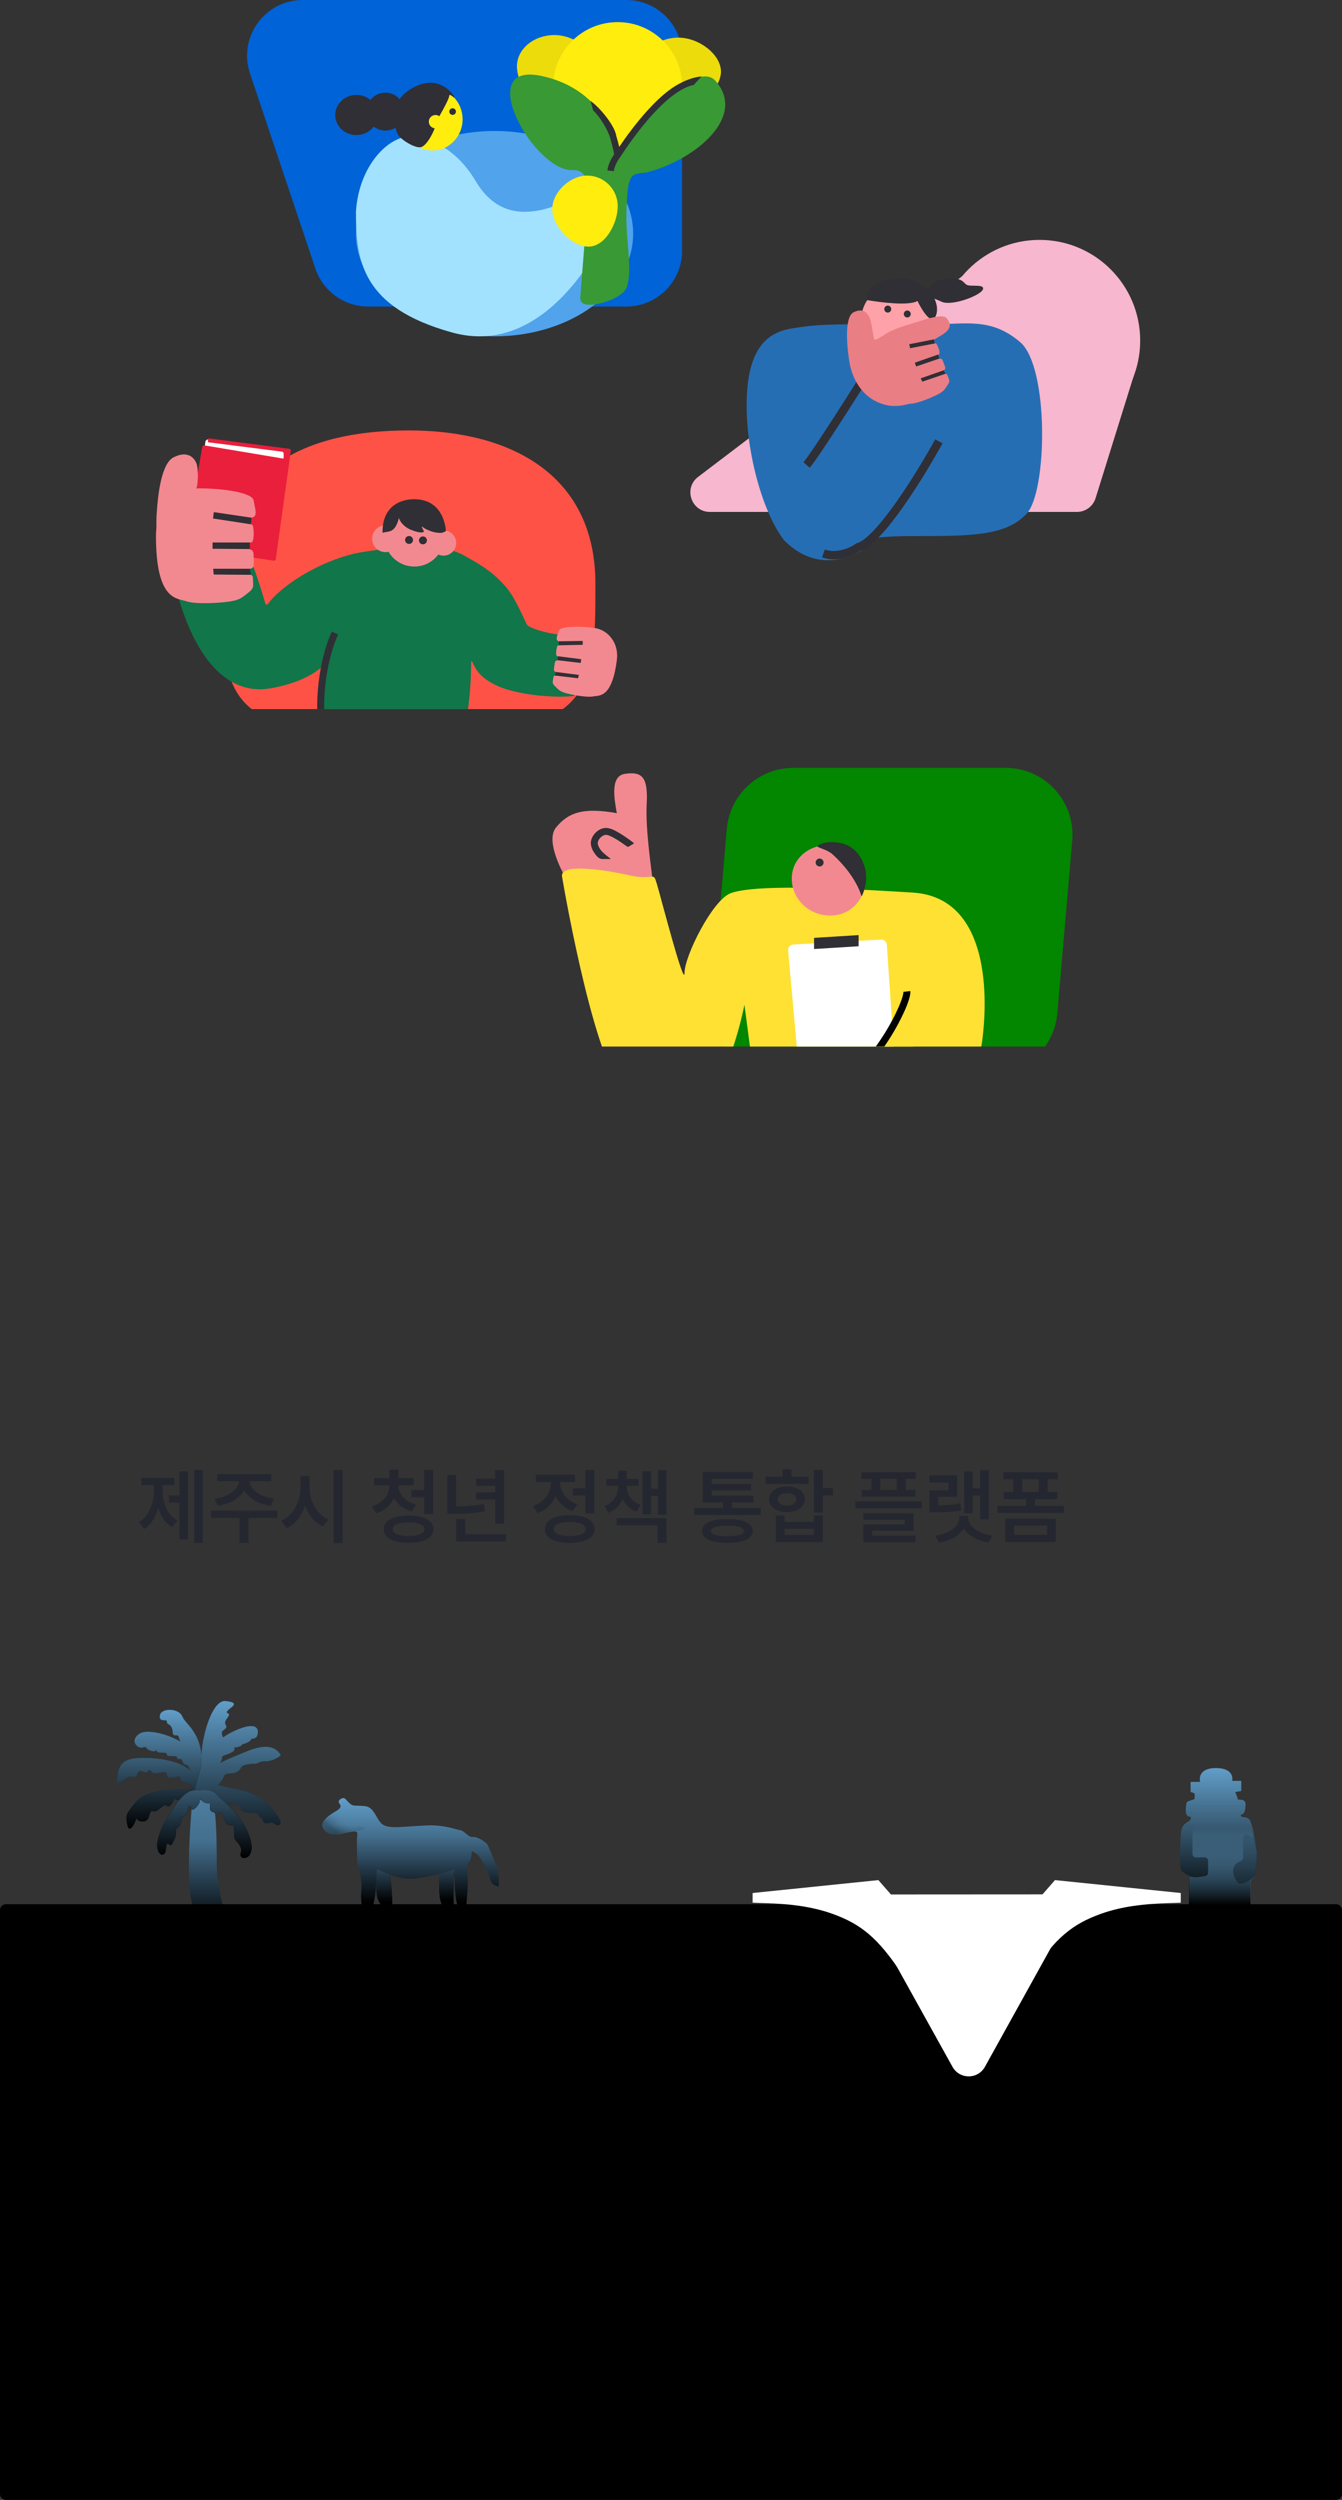 <svg width="390" height="726" viewBox="0 0 390 726" fill="none" xmlns="http://www.w3.org/2000/svg">
<rect x="0" y="0" width="390" height="726" fill="#333333" stroke="none"/>
<g clip-path="url(#clip0_213_1901)">
<path d="M181.581 224.738C177.372 225.385 178.446 231.702 179.256 236.153C169.588 234.44 165.224 235.864 161.583 240.315C158.528 244.048 163.178 252.788 164.251 254.688C164.384 254.923 164.611 255.063 164.881 255.076C168.152 255.228 189.552 256.178 189.552 255.056C189.552 253.842 187.529 241.299 187.933 233.611C188.338 225.922 186.841 223.928 181.581 224.738Z" fill="#F38990"/>
<path fill-rule="evenodd" clip-rule="evenodd" d="M172.922 241.985C173.707 241.125 174.868 240.438 176.125 240.438C176.776 240.438 177.469 240.655 178.103 240.926C178.756 241.205 179.442 241.581 180.103 241.982C181.141 242.612 182.185 243.345 183.008 243.923C183.278 244.112 183.913 244.622 184.196 244.836C184.243 244.871 184.239 244.945 184.189 244.975L182.691 245.869C182.555 245.95 182.384 245.945 182.254 245.854C182.114 245.757 181.969 245.655 181.819 245.549C181 244.975 180.032 244.295 179.058 243.704C178.438 243.328 177.843 243.005 177.313 242.779C176.764 242.545 176.369 242.452 176.125 242.452C175.591 242.452 174.934 242.769 174.409 243.344C173.881 243.922 173.659 244.569 173.723 245.038C173.805 245.638 174.177 246.362 174.765 247.081C175.278 247.708 176.659 248.819 177.382 249.317C177.45 249.364 177.416 249.475 177.335 249.475H175.288C174.409 249.475 173.918 249.227 173.206 248.356C172.504 247.498 171.88 246.431 171.727 245.31C171.557 244.06 172.14 242.842 172.922 241.985Z" fill="#2F2F35"/>
<path d="M211.215 240.751C212.083 230.709 220.487 223 230.566 223H292.258C303.645 223 312.589 232.751 311.609 244.095L307.273 294.271C306.405 304.313 298.001 312.022 287.922 312.022H226.23C214.844 312.022 205.899 302.271 206.879 290.927L211.215 240.751Z" fill="#038600"/>
<path d="M265.304 259.217C286.364 260.55 287.519 286.604 285.405 302.521C285.03 305.347 284.046 308.042 282.709 310.559L278.304 318.851C278.023 319.38 277.473 319.71 276.875 319.71H224.28C221.843 319.71 219.784 317.904 219.466 315.489L216.342 291.789C214.993 298.534 211.081 312.993 206.225 316.877C200.156 321.733 189.499 319.71 182.351 316.877C173.626 313.42 164.142 259.418 163.333 254.562C162.524 249.707 181.901 253.98 181.901 253.98C190.437 256.099 189.674 252.635 190.888 256.681C192.102 260.727 198.942 287.339 198.942 282.483C198.942 277.627 207.035 261.441 212.295 259.418C217.556 257.395 233.337 257.194 265.304 259.217Z" fill="#FEE133"/>
<path d="M260.333 313.127L257.724 274.369C257.665 273.484 256.904 272.812 256.018 272.862L230.558 274.296C229.644 274.347 228.955 275.146 229.037 276.057L232.396 313.381C232.471 314.215 233.17 314.855 234.008 314.855H258.718C259.655 314.855 260.396 314.062 260.333 313.127Z" fill="white"/>
<path fill-rule="evenodd" clip-rule="evenodd" d="M249.523 274.796L236.574 275.605V272.368L249.523 271.559V274.796Z" fill="#2F2F35"/>
<path d="M243.616 316.521C249.28 314.063 258.85 299.522 262.927 292.559L268.452 317.48H250.257C245.683 318.184 237.952 318.979 243.616 316.521Z" fill="#FEE133"/>
<path d="M251.512 255.257C251.475 261.169 247.291 265.931 241.151 265.893C235.011 265.855 230.064 261.031 230.101 255.118C230.137 249.206 235.145 245.267 241.285 245.306C247.425 245.344 251.549 249.344 251.512 255.257Z" fill="#F38990"/>
<circle cx="238.191" cy="250.48" r="1.154" transform="rotate(2.655 238.191 250.48)" fill="#2F2F35"/>
<path d="M251.512 252.716C252.223 256.274 250.863 259.399 250.48 260.183C250.447 260.25 250.351 260.24 250.331 260.168C250.031 259.102 248.331 253.977 242.041 248.187C240.415 246.689 237.978 246.356 237.561 245.806C237.523 245.756 237.54 245.69 237.59 245.651C238.009 245.324 240.124 243.919 244.512 244.893C249.453 245.991 251.1 250.657 251.512 252.716Z" fill="#2F2F35"/>
<path d="M242.35 316.128C253.825 311.476 263.918 291.203 263.54 287.924" stroke="black" stroke-width="2.023" stroke-linejoin="bevel"/>
</g>
<circle cx="302.101" cy="98.914" r="29.251" fill="#F7B7CE"/>
<path d="M279.868 80.029L329.511 109.012L318.383 144.69C317.645 147.056 315.454 148.668 312.975 148.668L206.304 148.668C200.877 148.668 198.556 141.773 202.878 138.491L279.868 80.029Z" fill="#F7B7CE"/>
<circle cx="260.88" cy="93.087" r="10.64" fill="#FFA1A8"/>
<path d="M266.64 87.405C264.14 88.885 256.01 87.819 252.124 87.184C251.979 87.16 251.864 87.048 251.848 86.902C251.427 83.002 259.346 78.42 266.64 82.119C274.085 85.895 272.667 92.691 270.894 92.691C269.476 92.691 267.467 89.167 266.64 87.405Z" fill="#2F2F35"/>
<path d="M275.055 80.925C271.265 81.206 269.588 83.858 269.224 85.148C268.757 86.205 270.682 86.204 273.597 87.612C276.513 89.019 284.895 85.852 285.624 84.092C286.352 82.332 281.979 83.388 280.886 82.684C279.793 81.981 279.793 80.573 275.055 80.925Z" fill="#2F2F35"/>
<circle cx="257.993" cy="89.765" r="1.012" transform="rotate(2.655 257.993 89.765)" fill="#2F2F35"/>
<circle cx="263.667" cy="91.183" r="1.012" transform="rotate(2.655 263.667 91.183)" fill="#2F2F35"/>
<path d="M217.409 110.763C215.386 125.735 220.647 147.663 227.93 156.97C238.289 167.329 249.781 161.286 254.233 156.97C252.479 156.97 252.29 155.678 265.563 155.678C282.153 155.678 292.269 155.678 298.339 149.204C304.409 142.729 304.901 106.482 296.445 99.329C287.988 92.176 280.939 94.172 270.823 94.172C268.108 94.172 257.695 99.329 253.596 99.329C250.647 99.329 254.188 94.172 251.108 94.172C242.52 94.172 237.196 94.276 232.786 94.982C228.377 95.687 219.433 95.791 217.409 110.763Z" fill="#266EB4"/>
<path d="M252.211 107.93C247.22 115.888 236.672 132.451 234.406 135.041" stroke="#2F2F35" stroke-width="2.428"/>
<path d="M272.846 128.162C267.586 137.739 255.528 157.297 249.377 158.915C247.71 160.125 243.36 162.181 239.297 160.729" stroke="#2F2F35" stroke-width="2.428"/>
<path d="M248.057 90.692C245.22 92.111 246.166 101.451 246.993 105.943C248.057 110.908 251.249 116.228 257.633 117.647C264.017 119.066 271.11 114.101 272.529 113.037C273.947 111.973 274.302 111.263 274.302 109.845C274.302 108.71 272.174 108.662 271.11 108.781C273.238 108.426 273.593 107.362 273.593 105.943C273.593 104.808 270.992 104.997 269.692 105.234C273.238 104.525 272.883 102.397 272.529 101.687C272.245 101.12 268.864 100.978 267.209 100.978C268.746 100.387 270.897 98.921 272.883 97.786C275.366 96.368 277.218 94.836 275.037 92.343C274.315 91.519 271.833 91.792 267.564 93.175C263.959 94.343 261.945 94.719 258.604 96.278C257.724 96.689 255.463 98.381 254.357 98.672C254.195 98.714 254.049 98.598 254.016 98.434C253.682 96.791 253.358 94.514 253.023 93.175C252.75 92.087 251.604 88.919 248.057 90.692Z" fill="#EA7E85"/>
<path d="M255.198 107.74C253.585 103.121 255.725 98.287 260.059 96.773C264.394 95.259 270.043 94.084 270.752 95.43C271.462 96.777 272.548 97.841 271.439 98.547L271.668 99.743C271.668 99.743 272.009 99.681 272.109 99.823C272.59 100.503 273.228 102.196 272.981 102.745C272.885 102.961 272.718 102.89 272.572 103.008C272.406 103.142 272.87 104.025 272.96 104.121C273.367 104.297 273.694 103.852 274.152 105.166C274.745 106.864 275.024 107.062 274.175 107.598C273.632 107.94 274.221 108.497 274.759 108.537C275.064 108.559 275.257 108.775 275.284 108.851C275.771 110.246 276.258 110.511 275.419 111.76C274.58 113.01 274.367 113.543 272.761 114.423C271.155 115.303 266.635 117.2 264.731 117.227C262.827 117.255 259.187 119.163 255.198 107.74Z" fill="#EA7E85"/>
<path fill-rule="evenodd" clip-rule="evenodd" d="M264.235 99.966L271.437 98.543L271.685 99.741L264.478 101.125L264.235 99.966Z" fill="#2F2F35"/>
<path fill-rule="evenodd" clip-rule="evenodd" d="M265.859 105.328L272.604 102.972L272.999 104.125L266.236 106.43L265.859 105.328Z" fill="#2F2F35"/>
<path fill-rule="evenodd" clip-rule="evenodd" d="M267.566 109.873L274.221 107.549L274.78 108.538L268.017 110.842L267.566 109.873Z" fill="#2F2F35"/>
<path d="M72.65 21.332C69.134 10.846 76.936 0 87.996 0H182.034C190.973 0 198.22 7.247 198.22 16.186V72.836C198.22 81.775 190.973 89.022 182.034 89.022H106.995C100.039 89.022 93.861 84.578 91.649 77.983L72.65 21.332Z" fill="#0063D8"/>
<ellipse cx="143.723" cy="67.854" rx="40.278" ry="29.817" fill="#51A3EC"/>
<path d="M120.845 39.655C113.561 38.441 104.255 47.748 103.445 61.506C103.445 75.67 105.077 89.273 131.379 96.557C157.681 103.841 173.449 73.242 175.472 68.791C177.495 64.34 165.761 58.27 163.333 59.079C160.905 59.889 157.263 61.506 152.407 61.506C147.552 61.506 142.291 59.484 138.245 52.605C134.198 45.726 128.129 40.869 120.845 39.655Z" fill="#A2E2FF"/>
<path d="M150.229 19.243C150.229 24.25 154.61 31.193 160.625 31.193C166.64 31.193 173.496 25.074 173.496 20.067C173.496 15.061 167.135 10.178 161.12 10.178C155.105 10.178 150.229 14.236 150.229 19.243Z" fill="#EDDC0B"/>
<path d="M186.255 19.993C186.255 25 190.636 31.943 196.65 31.943C202.665 31.943 209.521 25.824 209.521 20.817C209.521 15.811 203.16 10.928 197.145 10.928C191.131 10.928 186.255 14.986 186.255 19.993Z" fill="#EDDC0B"/>
<circle cx="179.498" cy="25.187" r="18.764" fill="#FFED0D"/>
<path d="M157.039 21.991C172.925 25.173 178.577 37.733 179.418 43.615C185.047 36.03 202.31 17.108 207.939 23.488C217.272 34.065 201.559 46.755 187.674 50.132L187.597 50.138C183.162 50.508 182.418 50.569 182.045 61.39C181.754 69.813 184.023 78.638 182.045 83.611C180.847 86.622 173.024 89.184 170.009 88.341C168.043 87.791 168.77 85.982 168.77 84.877C168.77 83.771 170.787 61.351 170.787 54.635C170.787 49.012 166.666 49.38 166.658 49.38L166.658 49.38C155.626 50.374 137.182 18.014 157.039 21.991Z" fill="#389935"/>
<path fill-rule="evenodd" clip-rule="evenodd" d="M189.587 33.302C185.698 37.578 182.309 42.435 180.262 45.558L180.222 45.614C179.96 45.955 179.534 46.598 179.152 47.363C178.766 48.136 178.46 48.969 178.378 49.705L176.513 49.498C176.629 48.45 177.041 47.391 177.473 46.525C177.81 45.85 178.18 45.252 178.484 44.815C178.483 44.808 178.481 44.801 178.48 44.795C178.431 44.532 178.356 44.15 178.255 43.68C178.051 42.738 177.74 41.447 177.312 40.046C176.437 37.187 174.111 33.687 172.37 32.039L171.619 29.316C174.12 31.035 178.617 36.314 179.106 39.497C179.464 40.667 179.742 41.761 179.948 42.652C182.03 39.598 184.935 35.628 188.198 32.039C190.191 29.848 192.333 27.782 194.518 26.149C196.695 24.523 200.14 22.561 203.893 22.186L201.594 24.668C199.722 25.049 197.706 26.11 195.641 27.652C193.584 29.189 191.531 31.164 189.587 33.302Z" fill="#2F2F35"/>
<ellipse cx="125.694" cy="34.635" rx="8.743" ry="9.067" fill="#FFED0D"/>
<circle cx="131.535" cy="32.404" r="0.962" transform="rotate(2.655 131.535 32.404)" fill="#2F2F35"/>
<path d="M115.975 39.544C116.981 40.756 120.084 42.782 122.026 42.782C123.969 42.782 126.61 37.526 126.986 34.959C126.986 34.959 130.548 28.923 130.548 27.835C130.548 26.755 132.814 29.471 131.843 27.835C130.862 26.183 126.438 21.408 119.213 25.944C111.987 30.48 114.969 38.332 115.975 39.544Z" fill="#2F2F35"/>
<circle cx="126.562" cy="35.335" r="1.943" fill="#FFED0D"/>
<circle cx="111.993" cy="32.419" r="5.505" fill="#2F2F35"/>
<ellipse cx="103.572" cy="33.391" rx="6.152" ry="5.829" fill="#2F2F35"/>
<path d="M179.518 59.889C179.518 64.805 175.937 71.623 171.021 71.623C166.104 71.623 160.5 65.614 160.5 60.698C160.5 55.781 165.7 50.986 170.616 50.986C175.533 50.986 179.518 54.972 179.518 59.889Z" fill="#FFED0D"/>
<g clip-path="url(#clip1_213_1901)">
<path d="M173.033 169.511C173.033 200.904 173.033 214.022 118.81 214.022C64.588 214.022 64.588 203.004 64.588 169.511C64.588 136.018 88.864 125 118.81 125C148.757 125 173.033 138.118 173.033 169.511Z" fill="#FF5246"/>
<path d="M60.603 127.626L82.923 130.948V134.103L59.385 130.432L59.682 128.314C59.745 127.869 60.158 127.56 60.603 127.626Z" fill="white"/>
<path d="M80.147 162.396L84.519 130.927C84.559 130.639 84.357 130.374 84.069 130.337L60.522 127.297C60.474 127.291 60.431 127.328 60.431 127.377V128.291C60.431 128.372 60.493 128.441 60.574 128.452L81.972 131.167C82.233 131.2 82.432 131.422 82.432 131.685V133.004C82.432 133.104 82.342 133.181 82.243 133.164L59.372 129.342C59.089 129.295 58.82 129.485 58.771 129.769L53.842 158.453C53.793 158.741 53.99 159.014 54.28 159.058L79.553 162.841C79.84 162.884 80.107 162.684 80.147 162.396Z" fill="#E91F3C"/>
<path d="M105.288 160.326C95.209 161.941 82.669 168.966 77.814 175.439C77.624 175.692 77.22 175.63 77.129 175.327C75.662 170.437 73.242 162.276 71.756 161.186C70.291 160.112 58.183 162.778 51.167 164.523C50.395 164.715 49.914 165.488 50.077 166.267C54.989 189.67 65.297 202.2 78.532 199.914C89.201 198.072 93.764 193.78 95.208 192.063C95.317 191.933 95.598 192.062 95.563 192.228C95.28 193.564 94.748 196.119 94.427 197.922C93.974 200.467 91.659 210.892 94.237 217.749C96.814 224.606 127.55 224.791 132.404 217.63C136.626 211.399 136.92 196.104 136.925 192.235C136.925 192.065 137.182 192.024 137.247 192.181C138.528 195.274 140.365 197.141 144.136 198.996C149.579 201.674 160.495 202.787 166.64 202.14C167.107 202.091 167.393 201.621 167.244 201.176C166.505 198.976 164.585 193.15 164.34 191.334C164.037 189.08 164.751 184.383 162.541 184.265C159.449 184.099 153.87 182.422 153.219 181.512C152.569 180.601 149.838 173.474 146.674 170.046C143.51 166.619 141.303 164.835 134.604 161.187C127.904 157.538 115.701 158.659 105.288 160.326Z" fill="#117649"/>
<path fill-rule="evenodd" clip-rule="evenodd" d="M127.385 161.039C125.972 162.926 123.802 164.237 121.272 164.488C117.79 164.833 114.584 163.076 112.913 160.25C112.755 160.286 112.593 160.312 112.427 160.329C110.284 160.541 108.375 158.976 108.163 156.834C107.95 154.691 109.515 152.782 111.658 152.57C111.888 152.547 112.116 152.545 112.339 152.561C113.515 149.658 116.222 147.489 119.555 147.159C124.02 146.717 128.031 149.73 128.933 154.023C130.785 154.038 132.366 155.448 132.552 157.333C132.752 159.35 131.279 161.148 129.261 161.348C128.595 161.414 127.953 161.297 127.385 161.039Z" fill="#F38990"/>
<path d="M115.932 150.432C114.772 155.001 112.869 154.189 111.303 154.704C111.239 154.725 111.172 154.677 111.171 154.61C111.101 147.008 116.418 144.833 120.761 144.981C127.687 145.217 129.361 151.081 129.586 154.203C129.586 154.203 129.327 154.432 128.711 154.652C128.095 154.871 126.31 154.772 124.669 154.051C124.032 153.771 123.428 153.553 122.637 152.912C122.6 152.881 122.545 152.918 122.561 152.964C122.904 153.962 123.237 154.121 123.17 154.351C122.989 154.968 120.911 154.471 119.833 154C117.997 153.438 116.384 151.928 115.932 150.432Z" fill="#2F2F35"/>
<circle cx="118.877" cy="156.81" r="1.154" transform="rotate(2.655 118.877 156.81)" fill="#2F2F35"/>
<circle cx="122.91" cy="156.931" r="1.154" transform="rotate(2.655 122.91 156.931)" fill="#2F2F35"/>
<path d="M45.326 155.59C45.326 147.892 50.801 141.822 57.757 141.822C64.713 141.822 73.38 143.007 73.722 145.375C74.064 147.744 75.086 149.887 73.148 150.36L72.877 152.255C72.877 152.255 73.396 152.341 73.468 152.603C73.816 153.862 73.883 156.708 73.256 157.397C73.01 157.666 72.806 157.475 72.538 157.574C72.234 157.687 72.458 159.239 72.538 159.428C73.033 159.902 73.722 159.41 73.722 161.6C73.722 164.429 74.021 164.868 72.538 165.224C71.592 165.45 72.156 166.583 72.906 166.921C73.331 167.113 73.499 167.534 73.499 167.66C73.499 169.985 74.064 170.63 72.239 172.051C70.415 173.473 69.844 174.153 67.108 174.627C64.371 175.101 56.958 175.574 54.221 174.627C51.484 173.679 45.326 174.627 45.326 155.59Z" fill="#F38990"/>
<path fill-rule="evenodd" clip-rule="evenodd" d="M62.137 148.73L73.149 150.354L72.904 152.261L61.905 150.578L62.137 148.73Z" fill="#2F2F35"/>
<path fill-rule="evenodd" clip-rule="evenodd" d="M61.777 157.535L72.601 157.535L72.59 159.453L61.766 159.368L61.777 157.535Z" fill="#2F2F35"/>
<path fill-rule="evenodd" clip-rule="evenodd" d="M61.949 165.176H72.628L72.933 166.934L62.109 166.849L61.949 165.176Z" fill="#2F2F35"/>
<path d="M179.276 191.557C179.858 186.948 176.912 182.885 172.588 182.339C168.263 181.794 162.786 181.823 162.394 183.214C162.003 184.605 161.205 185.808 162.374 186.243L162.4 187.399C162.4 187.399 162.071 187.41 162.006 187.561C161.695 188.288 161.438 189.986 161.776 190.447C161.908 190.628 162.049 190.53 162.208 190.61C162.389 190.701 162.133 191.613 162.068 191.72C161.725 191.965 161.334 191.616 161.169 192.927C160.955 194.621 160.736 194.86 161.631 195.189C162.202 195.399 161.766 196.033 161.274 196.177C160.995 196.258 160.859 196.497 160.849 196.573C160.674 197.964 160.274 198.307 161.301 199.3C162.328 200.294 162.631 200.747 164.297 201.245C165.963 201.743 170.535 202.608 172.308 202.256C174.081 201.903 177.839 202.953 179.276 191.557Z" fill="#F38990"/>
<path fill-rule="evenodd" clip-rule="evenodd" d="M169.342 186.133L162.373 186.241L162.381 187.402L169.346 187.258L169.342 186.133Z" fill="#2F2F35"/>
<path fill-rule="evenodd" clip-rule="evenodd" d="M168.901 191.435L162.172 190.586L162.034 191.735L168.77 192.533L168.901 191.435Z" fill="#2F2F35"/>
<path fill-rule="evenodd" clip-rule="evenodd" d="M168.215 195.994L161.576 195.156L161.253 196.185L167.989 196.983L168.215 195.994Z" fill="#2F2F35"/>
<path d="M50.453 132.799C47.003 134.523 45.912 143.156 45.553 148.906C45.175 152.848 45.907 163.597 46.492 164.795L52.503 147.686C53.625 146.092 56.533 142.943 57.109 141.663C57.6 140.57 57.64 136.046 57.109 134.629C56.577 133.212 54.764 130.644 50.453 132.799Z" fill="#F38990"/>
<path d="M97.355 183.854C93.185 192.767 91.775 208.463 94.841 216.077" stroke="#2F2F35" stroke-width="2.023" stroke-linejoin="bevel"/>
</g>
<path fill-rule="evenodd" clip-rule="evenodd" d="M47.502 538.5C46.702 538.9 46.168 538 46.002 537.5C44.502 534.499 48.502 527.499 51.502 523.499C51.704 523.229 51.904 522.978 52.099 522.746C51.44 522.818 51.001 522.765 51.001 522.5C51.001 522.117 50.781 522.468 50.453 522.99C49.925 523.831 49.118 525.117 48.501 524.5C47.995 523.994 47.36 524.513 46.662 525.084C45.982 525.641 45.242 526.247 44.501 526C43.829 525.776 43.659 526.355 43.451 527.062C43.195 527.934 42.881 529 41.501 529C39.685 529 39.716 527.945 39.677 527.942C39.662 527.941 39.638 528.09 39.501 528.5C39.001 530 37.501 532.5 37.001 530C36.501 527.5 36.501 527 38.502 524.5C40.503 522 41.791 520.942 46.501 520C47.254 519.849 49.773 519.755 52.233 519.663C53.617 519.611 54.982 519.56 56.002 519.5C55.91 519.5 55.889 519.44 55.822 519.253C55.767 519.1 55.681 518.861 55.501 518.5C55.284 518.067 54.694 517.916 54.093 517.761C53.306 517.558 52.501 517.351 52.501 516.5C52.501 515.804 51.639 515.969 50.716 516.147C49.65 516.351 48.501 516.572 48.501 515.5C48.501 514.458 47.55 514.638 46.499 514.836C45.532 515.019 44.48 515.218 44.001 514.5C43.531 513.796 43.392 513.973 43.171 514.256C42.92 514.576 42.562 515.031 41.501 514.5C40.477 513.988 40.239 514.524 39.983 515.103C39.738 515.654 39.477 516.244 38.501 516C37.63 515.782 36.569 516.513 35.691 517.118C34.552 517.902 33.718 518.476 34.001 516.5C34.501 513 35.002 510.5 41.501 510.5C48.797 510.5 53.726 512.392 55.37 514.337C55.23 514.074 55.097 513.787 55.002 513.5C54.753 512.75 54.377 512.625 54.002 512.5C53.627 512.375 53.251 512.25 53.001 511.5C52.721 510.661 52.285 510.761 51.955 510.836C51.696 510.896 51.502 510.94 51.502 510.5C51.502 510 50.752 510 50.002 510C49.251 510 48.501 510 48.501 509.5C48.501 509 47.876 509 47.189 509C46.502 509 45.752 509 45.502 508.5C45.37 508.236 45.342 508.146 45.336 508.148C45.32 508.152 45.472 508.868 44.001 508.5C43.037 508.259 42.77 507.901 42.584 507.652C42.384 507.384 42.277 507.241 41.501 507.5C40.002 508 37.501 505.5 40.501 503.5C42.572 502.119 48.266 503.36 52.383 505.742C52.259 505.449 52.17 505.163 52.092 504.91C51.929 504.382 51.811 504 51.502 504C50.263 504 50.243 503.727 50.197 503.094C50.176 502.806 50.15 502.444 50.002 502C49.74 501.216 49.342 500.978 49.021 500.787C48.729 500.613 48.501 500.477 48.501 500C48.501 499.613 48.127 499.6 47.698 499.585C47.016 499.561 46.194 499.532 46.501 497.999C47.001 495.999 52.001 495.999 53.001 498.499C53.253 499.13 53.792 499.761 54.441 500.52C55.949 502.287 58.052 504.748 58.525 509.521C59.024 502.316 62.08 493.658 65.501 494C69.15 494.365 68.006 495.263 66.927 496.11C66.528 496.424 66.137 496.731 66.001 497.001C65.799 497.406 66.007 497.483 66.226 497.564C66.547 497.683 66.894 497.811 66.001 499.001C65.155 500.13 65.423 500.621 65.638 501.015C65.803 501.319 65.937 501.565 65.501 502.001C65.168 502.335 64.946 502.501 64.797 502.612C64.685 502.696 64.616 502.748 64.573 502.817C64.502 502.93 64.502 503.086 64.502 503.499V503.5C64.502 503.798 64.591 504.008 64.676 504.208C64.727 504.328 64.777 504.445 64.805 504.576C65.882 503.816 67.11 503.109 68.501 502.501C76.501 499.001 75.001 504.001 74.501 504.501C74.102 504.901 73.335 505.001 73.001 505.001C73.001 505.167 72.802 505.601 72.001 506.001C71.201 506.401 70.668 506.501 70.501 506.501C70.102 507.301 68.668 507.501 68.001 507.501C68.335 507.834 68.401 508.7 66.001 509.501C64.555 509.983 64.549 510.065 64.518 510.492C64.497 510.773 64.465 511.205 64.001 511.999C64.001 511.999 64.501 511.499 72.001 508.499C78.733 505.807 80.631 508.35 81.311 509.261L81.311 509.262C81.388 509.365 81.45 509.448 81.501 509.499C82.001 509.999 79.001 511.499 77.501 511.499C76.647 511.499 76.28 511.499 75.937 511.592C75.677 511.661 75.432 511.784 75.001 511.999C74.501 512.249 74.126 512.249 73.626 512.249C73.126 512.249 72.501 512.249 71.501 512.499C70.353 512.787 70.194 513.074 69.982 513.456C69.826 513.739 69.64 514.074 69.001 514.499C68.344 514.938 67.59 514.992 66.909 515.041C66.036 515.103 65.282 515.157 65.001 515.999C64.722 516.837 64.131 517.519 63.751 517.958C63.45 518.305 63.281 518.5 63.502 518.5C63.56 518.5 63.605 518.5 63.65 518.502C63.797 518.51 63.942 518.544 64.57 518.689C65.384 518.876 67.01 519.251 70.501 519.999C77.501 521.499 82.001 528.499 81.501 529.499C81.078 530.346 80.654 530.117 79.927 529.723C79.796 529.652 79.654 529.576 79.501 529.499C78.943 529.22 78.852 529.253 78.62 529.336C78.436 529.402 78.164 529.499 77.501 529.499C76.55 529.499 76.403 528.896 76.296 528.455C76.234 528.2 76.184 527.999 76.001 527.999C75.751 527.999 75.501 527.624 75.251 527.249C75.001 526.874 74.751 526.499 74.501 526.499H74.501C73.998 526.499 70.001 526.499 70.001 525.5C70.001 524.5 69.501 524 68.501 524C68.045 524 66.963 524 65.922 523.905C67.525 525.411 69.048 527.069 70.001 528.499C72.001 531.499 73.501 534.999 73.001 537.499C72.602 539.499 71.168 539.666 70.501 539.499C70.168 539.333 69.602 538.799 70.001 537.999C70.501 536.999 69.501 535.5 69.001 534.999L69 534.998C68.5 534.497 68.001 533.998 68.001 532.499C68.001 532.171 68.025 531.866 68.047 531.59C68.125 530.609 68.173 529.999 67.001 529.999C65.748 529.999 65.542 529.301 65.216 528.196L65.216 528.195C65.152 527.978 65.084 527.746 65.001 527.499C64.602 526.299 64.201 526.379 63.801 526.459C63.702 526.479 63.602 526.499 63.502 526.499H63.5C63.307 526.499 62.891 526.499 62.453 526.413C62.966 530.467 63.002 537.741 63.002 542.5C63.002 547.3 65.612 557.333 66.445 559C64.112 561.667 58.003 559.9 56.003 553.5C54.246 547.88 54.932 533.88 55.69 525.247C55.631 525.141 55.581 525.014 55.533 524.891L55.533 524.891C55.396 524.545 55.272 524.229 55.002 524.5C54.502 525 54.502 525.5 54.502 526C54.502 526.5 54.002 527 53.502 527.5C53.102 527.9 52.668 527.666 52.502 527.5C53.002 529.5 52.002 530.5 51.502 531C51.168 531.334 50.835 530.334 50.798 530.223C50.796 530.216 50.794 530.213 50.794 530.213C50.794 530.213 50.796 530.217 50.798 530.227C50.814 530.282 50.877 530.5 51.002 531C51.442 532.764 50.717 534.139 50.196 535.125C50.127 535.257 50.06 535.382 50.002 535.5C49.724 536.056 49.446 535.84 49.168 535.624C48.946 535.451 48.724 535.278 48.502 535.5C48.297 535.705 48.26 536.16 48.219 536.661C48.16 537.385 48.093 538.205 47.502 538.5Z" fill="url(#paint0_linear_213_1901)"/>
<path d="M46.501 497.999C47.001 495.999 52.001 495.999 53.001 498.499C54.001 500.999 59.501 503.5 58.501 514C57.701 522.4 57.168 522.5 57.001 521.5C55.001 522.167 51.001 523.3 51.001 522.5C51.001 521.5 49.501 525.5 48.501 524.5C47.501 523.5 46.001 526.5 44.501 526C43.001 525.5 44.001 529 41.501 529C39.001 529 40.001 527 39.501 528.5C39.001 530 37.501 532.5 37.001 530C36.501 527.5 36.501 527 38.502 524.5C40.503 522 41.791 520.942 46.501 520C47.677 519.765 53.169 519.667 56.002 519.5C55.835 519.5 55.901 519.3 55.501 518.5C55.001 517.5 52.501 518 52.501 516.5C52.501 515 48.501 517.5 48.501 515.5C48.501 513.5 45.001 516 44.001 514.5C43.001 513 43.501 515.5 41.501 514.5C39.501 513.5 40.501 516.5 38.501 516C36.501 515.5 33.501 520 34.001 516.5C34.501 513 35.002 510.5 41.501 510.5C48.797 510.5 53.726 512.392 55.37 514.337C55.23 514.074 55.097 513.787 55.002 513.5C54.503 512 53.502 513 53.001 511.5C52.501 510 51.502 511.5 51.502 510.5C51.502 509.5 48.501 510.5 48.501 509.5C48.501 508.5 46.002 509.5 45.502 508.5C45.002 507.5 45.999 509 44.001 508.5C42.002 508 43 507 41.501 507.5C40.002 508 37.501 505.5 40.501 503.5C42.572 502.119 48.266 503.36 52.383 505.742C51.998 504.835 51.959 504 51.502 504C49.7 504 50.476 503.423 50.002 502C49.502 500.5 48.501 501 48.501 500C48.501 499 46 500.499 46.501 497.999Z" fill="black"/>
<path d="M46.501 497.999C47.001 495.999 52.001 495.999 53.001 498.499C54.001 500.999 59.501 503.5 58.501 514C57.701 522.4 57.168 522.5 57.001 521.5C55.001 522.167 51.001 523.3 51.001 522.5C51.001 521.5 49.501 525.5 48.501 524.5C47.501 523.5 46.001 526.5 44.501 526C43.001 525.5 44.001 529 41.501 529C39.001 529 40.001 527 39.501 528.5C39.001 530 37.501 532.5 37.001 530C36.501 527.5 36.501 527 38.502 524.5C40.503 522 41.791 520.942 46.501 520C47.677 519.765 53.169 519.667 56.002 519.5C55.835 519.5 55.901 519.3 55.501 518.5C55.001 517.5 52.501 518 52.501 516.5C52.501 515 48.501 517.5 48.501 515.5C48.501 513.5 45.001 516 44.001 514.5C43.001 513 43.501 515.5 41.501 514.5C39.501 513.5 40.501 516.5 38.501 516C36.501 515.5 33.501 520 34.001 516.5C34.501 513 35.002 510.5 41.501 510.5C48.797 510.5 53.726 512.392 55.37 514.337C55.23 514.074 55.097 513.787 55.002 513.5C54.503 512 53.502 513 53.001 511.5C52.501 510 51.502 511.5 51.502 510.5C51.502 509.5 48.501 510.5 48.501 509.5C48.501 508.5 46.002 509.5 45.502 508.5C45.002 507.5 45.999 509 44.001 508.5C42.002 508 43 507 41.501 507.5C40.002 508 37.501 505.5 40.501 503.5C42.572 502.119 48.266 503.36 52.383 505.742C51.998 504.835 51.959 504 51.502 504C49.7 504 50.476 503.423 50.002 502C49.502 500.5 48.501 501 48.501 500C48.501 499 46 500.499 46.501 497.999Z" fill="url(#paint1_linear_213_1901)"/>
<path d="M47.502 538.5C46.702 538.9 46.168 538 46.002 537.5C44.502 534.499 48.502 527.499 51.502 523.499C53.901 520.299 55.835 519.834 56.502 520.001L58.491 512.828C58.055 505.32 61.532 493.603 65.501 494C70.501 494.5 66.501 496.001 66.001 497.001C65.501 498.001 67.501 497.001 66.001 499.001C64.501 501.001 66.501 501.001 65.501 502.001C64.501 503.001 64.502 502.5 64.502 503.5C64.502 503.977 64.73 504.227 64.805 504.576C65.882 503.816 67.11 503.109 68.501 502.501C76.501 499.001 75.001 504.001 74.501 504.501C74.102 504.901 73.335 505.001 73.001 505.001C73.001 505.167 72.802 505.601 72.001 506.001C71.201 506.401 70.668 506.501 70.501 506.501C70.102 507.301 68.668 507.501 68.001 507.501C68.335 507.834 68.401 508.7 66.001 509.501C63.602 510.302 65.168 510 64.001 511.999C64.001 511.999 64.501 511.499 72.001 508.499C79.501 505.499 81.001 508.999 81.501 509.499C82.001 509.999 79.001 511.499 77.501 511.499C76.001 511.499 76.001 511.499 75.001 511.999C74.001 512.499 73.501 511.999 71.501 512.499C69.501 512.999 70.501 513.499 69.001 514.499C67.501 515.499 65.501 514.499 65.001 515.999C64.501 517.499 63.002 518.5 63.502 518.5C64.002 518.5 63.502 518.499 70.501 519.999C77.501 521.499 82.001 528.499 81.501 529.499C81.001 530.499 80.501 529.999 79.501 529.499C78.501 528.999 79.001 529.499 77.501 529.499C76.001 529.499 76.501 527.999 76.001 527.999C75.501 527.999 75.001 526.499 74.501 526.499H74.501C73.998 526.499 70.001 526.499 70.001 525.5C70.001 524.5 69.501 524 68.501 524C68.045 524 66.963 524 65.922 523.905C67.525 525.411 69.048 527.069 70.001 528.499C72.001 531.499 73.501 534.999 73.001 537.499C72.602 539.499 71.168 539.666 70.501 539.499C70.168 539.333 69.602 538.799 70.001 537.999C70.501 536.999 69.501 535.5 69.001 534.999L69 534.998C68.5 534.497 68.001 533.998 68.001 532.499C68.001 530.999 68.501 529.999 67.001 529.999C65.501 529.999 65.501 528.999 65.001 527.499C64.501 525.999 64.001 526.499 63.502 526.499H63.5C62.998 526.499 61.002 526.499 61.002 525C61.002 523.5 61.002 522.999 61.002 523.499C61.002 523.899 59.669 523.666 59.002 522.999C58.669 522.999 58.002 522.199 58.002 522.999C58.002 523.999 56.502 525.5 56.002 525.5C55.502 525.5 55.502 524 55.002 524.5C54.502 525 54.502 525.5 54.502 526C54.502 526.5 54.002 527 53.502 527.5C53.102 527.9 52.668 527.666 52.502 527.5C53.002 529.5 52.002 530.5 51.502 531C51.002 531.5 50.502 529 51.002 531C51.502 533 50.502 534.5 50.002 535.5C49.502 536.5 49.002 535 48.502 535.5C48.002 536 48.502 538 47.502 538.5Z" fill="black"/>
<path d="M47.502 538.5C46.702 538.9 46.168 538 46.002 537.5C44.502 534.499 48.502 527.499 51.502 523.499C53.901 520.299 55.835 519.834 56.502 520.001L58.491 512.828C58.055 505.32 61.532 493.603 65.501 494C70.501 494.5 66.501 496.001 66.001 497.001C65.501 498.001 67.501 497.001 66.001 499.001C64.501 501.001 66.501 501.001 65.501 502.001C64.501 503.001 64.502 502.5 64.502 503.5C64.502 503.977 64.73 504.227 64.805 504.576C65.882 503.816 67.11 503.109 68.501 502.501C76.501 499.001 75.001 504.001 74.501 504.501C74.102 504.901 73.335 505.001 73.001 505.001C73.001 505.167 72.802 505.601 72.001 506.001C71.201 506.401 70.668 506.501 70.501 506.501C70.102 507.301 68.668 507.501 68.001 507.501C68.335 507.834 68.401 508.7 66.001 509.501C63.602 510.302 65.168 510 64.001 511.999C64.001 511.999 64.501 511.499 72.001 508.499C79.501 505.499 81.001 508.999 81.501 509.499C82.001 509.999 79.001 511.499 77.501 511.499C76.001 511.499 76.001 511.499 75.001 511.999C74.001 512.499 73.501 511.999 71.501 512.499C69.501 512.999 70.501 513.499 69.001 514.499C67.501 515.499 65.501 514.499 65.001 515.999C64.501 517.499 63.002 518.5 63.502 518.5C64.002 518.5 63.502 518.499 70.501 519.999C77.501 521.499 82.001 528.499 81.501 529.499C81.001 530.499 80.501 529.999 79.501 529.499C78.501 528.999 79.001 529.499 77.501 529.499C76.001 529.499 76.501 527.999 76.001 527.999C75.501 527.999 75.001 526.499 74.501 526.499H74.501C73.998 526.499 70.001 526.499 70.001 525.5C70.001 524.5 69.501 524 68.501 524C68.045 524 66.963 524 65.922 523.905C67.525 525.411 69.048 527.069 70.001 528.499C72.001 531.499 73.501 534.999 73.001 537.499C72.602 539.499 71.168 539.666 70.501 539.499C70.168 539.333 69.602 538.799 70.001 537.999C70.501 536.999 69.501 535.5 69.001 534.999L69 534.998C68.5 534.497 68.001 533.998 68.001 532.499C68.001 530.999 68.501 529.999 67.001 529.999C65.501 529.999 65.501 528.999 65.001 527.499C64.501 525.999 64.001 526.499 63.502 526.499H63.5C62.998 526.499 61.002 526.499 61.002 525C61.002 523.5 61.002 522.999 61.002 523.499C61.002 523.899 59.669 523.666 59.002 522.999C58.669 522.999 58.002 522.199 58.002 522.999C58.002 523.999 56.502 525.5 56.002 525.5C55.502 525.5 55.502 524 55.002 524.5C54.502 525 54.502 525.5 54.502 526C54.502 526.5 54.002 527 53.502 527.5C53.102 527.9 52.668 527.666 52.502 527.5C53.002 529.5 52.002 530.5 51.502 531C51.002 531.5 50.502 529 51.002 531C51.502 533 50.502 534.5 50.002 535.5C49.502 536.5 49.002 535 48.502 535.5C48.002 536 48.502 538 47.502 538.5Z" fill="url(#paint2_linear_213_1901)"/>
<path d="M47.502 538.5C46.702 538.9 46.168 538 46.002 537.5C44.502 534.499 48.502 527.499 51.502 523.499C53.454 520.896 55.097 520.103 56.002 519.987C57.453 519.854 60.485 519.67 61.002 519.999C62.128 520.204 62.966 520.988 63.445 521.748C64.24 522.386 65.08 523.114 65.9 523.883C67.511 525.395 69.043 527.062 70.001 528.499C72.001 531.499 73.501 534.999 73.001 537.499C72.602 539.499 71.168 539.666 70.501 539.499C70.168 539.333 69.602 538.799 70.001 537.999C70.501 536.999 69.501 535.5 69.001 534.999L69 534.998C68.5 534.497 68.001 533.998 68.001 532.499C68.001 530.999 68.501 529.999 67.001 529.999C65.501 529.999 65.501 528.999 65.001 527.499C64.501 525.999 64.001 526.499 63.502 526.499H63.5C62.998 526.499 61.002 526.499 61.002 525C61.002 523.5 61.002 522.999 61.002 523.499C61.002 523.899 59.583 523.783 58.916 523.117L58.913 523.114C58.69 522.891 58.002 522.202 58.002 522.999C58.002 523.999 56.502 525.5 56.002 525.5C55.502 525.5 55.502 524 55.002 524.5C54.502 525 54.502 525.5 54.502 526C54.502 526.5 54.002 527 53.502 527.5C53.102 527.9 52.668 527.666 52.502 527.5C53.002 529.5 52.002 530.5 51.502 531C51.002 531.5 50.502 529 51.002 531C51.502 533 50.502 534.5 50.002 535.5C49.502 536.5 49.002 535 48.502 535.5C48.002 536 48.502 538 47.502 538.5Z" fill="black"/>
<path d="M47.502 538.5C46.702 538.9 46.168 538 46.002 537.5C44.502 534.499 48.502 527.499 51.502 523.499C53.454 520.896 55.097 520.103 56.002 519.987C57.453 519.854 60.485 519.67 61.002 519.999C62.128 520.204 62.966 520.988 63.445 521.748C64.24 522.386 65.08 523.114 65.9 523.883C67.511 525.395 69.043 527.062 70.001 528.499C72.001 531.499 73.501 534.999 73.001 537.499C72.602 539.499 71.168 539.666 70.501 539.499C70.168 539.333 69.602 538.799 70.001 537.999C70.501 536.999 69.501 535.5 69.001 534.999L69 534.998C68.5 534.497 68.001 533.998 68.001 532.499C68.001 530.999 68.501 529.999 67.001 529.999C65.501 529.999 65.501 528.999 65.001 527.499C64.501 525.999 64.001 526.499 63.502 526.499H63.5C62.998 526.499 61.002 526.499 61.002 525C61.002 523.5 61.002 522.999 61.002 523.499C61.002 523.899 59.583 523.783 58.916 523.117L58.913 523.114C58.69 522.891 58.002 522.202 58.002 522.999C58.002 523.999 56.502 525.5 56.002 525.5C55.502 525.5 55.502 524 55.002 524.5C54.502 525 54.502 525.5 54.502 526C54.502 526.5 54.002 527 53.502 527.5C53.102 527.9 52.668 527.666 52.502 527.5C53.002 529.5 52.002 530.5 51.502 531C51.002 531.5 50.502 529 51.002 531C51.502 533 50.502 534.5 50.002 535.5C49.502 536.5 49.002 535 48.502 535.5C48.002 536 48.502 538 47.502 538.5Z" fill="url(#paint3_linear_213_1901)"/>
<path d="M0 554.717C0 553.769 0.769 553 1.717 553H388.283C389.231 553 390 553.769 390 554.717V724.283C390 725.231 389.231 726 388.283 726H1.717C0.769 726 0 725.231 0 724.283V554.717Z" fill="black"/>
<path d="M314.012 550.135L311.981 553.796L297.766 579.421L286.225 600.227C284.174 603.924 278.863 603.927 276.808 600.231L265.252 579.442L253.051 557.493L251.018 553.834L248.984 550.176L314.012 550.135Z" fill="white"/>
<path d="M222.461 552.682L218.713 552.562V551.625V549.75L255.261 546L265.927 558.188L261.928 573C255.121 562.78 250.203 558.777 241.989 555.818C235.754 553.571 229.085 552.893 222.461 552.682Z" fill="white"/>
<path d="M339.395 552.682L343.143 552.562V551.625V549.75L306.595 546L295.928 558.188L299.928 573C306.735 562.78 311.652 558.777 319.866 555.818C326.101 553.571 332.771 552.893 339.395 552.682Z" fill="white"/>
<path d="M344.756 523.867C344.872 522.991 345.452 523.154 347.119 522.473C347.157 522.458 347.182 522.421 347.182 522.381V520.969C347.182 520.748 346.491 520.543 346.079 520.454C346.033 520.443 345.999 520.402 345.999 520.355V517.58C345.999 517.525 346.044 517.48 346.099 517.48H348.648C348.714 517.48 348.762 517.417 348.747 517.352C348.432 515.976 348.931 513.457 353.334 513.457C357.73 513.457 358.345 515.781 358.095 517.057C358.083 517.121 358.13 517.183 358.196 517.183H360.629C360.684 517.183 360.729 517.228 360.729 517.283V520.056C360.729 520.105 360.694 520.147 360.646 520.155L359.086 520.415C359.02 520.426 358.983 520.497 359.012 520.557C359.278 521.125 359.708 522.139 359.664 522.448C359.605 522.862 361.971 522.211 361.971 523.867C361.971 528.23 360.078 526.234 360.729 527.536C360.889 527.855 362.782 527.398 363.381 528.896C365.224 533.503 366.037 544.054 363.983 545.661C363.769 545.828 363.569 545.976 363.381 546.107V552.901C363.381 552.956 363.337 553.001 363.281 553.001H345.626C345.571 553.001 345.526 552.956 345.526 552.901V544.708C344.514 544.297 343.753 543.663 343.337 543.212C342.628 542.443 342.982 532.978 343.337 531.322C343.619 530.008 344.892 529.168 345.509 528.903C345.521 528.898 345.53 528.892 345.539 528.884C345.972 528.465 346.557 527.629 345.526 527.536C344.224 527.417 344.639 524.755 344.756 523.867Z" fill="url(#paint4_linear_213_1901)"/>
<path d="M350.233 544.829L347.989 545.163C347.128 545.234 346.313 545.092 345.616 544.838V551.904C345.616 552.456 346.064 552.904 346.616 552.904H362.48C363.033 552.904 363.48 552.456 363.48 551.904V546.585C363.48 546.299 363.603 546.027 363.816 545.838L364.276 545.429C364.468 545.258 364.587 545.02 364.609 544.764L365.166 538.037C365.174 537.936 365.167 537.834 365.145 537.736L363.655 531.082C363.553 530.626 363.148 530.301 362.68 530.301H347.552C347 530.301 346.552 530.749 346.552 531.301V538.4C346.552 538.953 347 539.4 347.552 539.4H350.086C350.638 539.4 351.086 539.848 351.086 540.4V543.84C351.086 544.336 350.723 544.756 350.233 544.829Z" fill="url(#paint5_linear_213_1901)"/>
<path d="M359.737 546.769C360.424 547.335 361.797 547.151 364.323 545.21C364.426 545.13 364.513 545.029 364.561 544.908C364.742 544.45 365.174 543.046 365.274 539.883C365.377 536.597 364.553 534.556 364.245 533.914C364.174 533.767 364.059 533.65 363.921 533.565L362.809 532.876C362.143 532.464 361.283 532.943 361.283 533.727V539.407C361.283 539.849 360.993 540.237 360.59 540.416C359.881 540.731 358.845 541.323 358.549 542.192C358.093 543.529 358.43 544.881 359.608 546.621C359.645 546.676 359.687 546.727 359.737 546.769Z" fill="url(#paint6_linear_213_1901)"/>
<path d="M113.724 553.899C114.431 552.927 113.43 544.359 112.841 541.196L109.531 539.65C109.384 541.379 109.178 547.521 109.531 550.258C109.972 553.679 112.841 555.114 113.724 553.899Z" fill="black"/>
<path d="M113.724 553.899C114.431 552.927 113.43 544.359 112.841 541.196L109.531 539.65C109.384 541.379 109.178 547.521 109.531 550.258C109.972 553.679 112.841 555.114 113.724 553.899Z" fill="url(#paint7_linear_213_1901)"/>
<path d="M131.617 555.703C132.324 554.731 131.085 545.333 132.447 541.45L127.797 539.209C127.649 540.938 127.443 548.08 127.797 550.817C128.238 554.238 130.734 556.917 131.617 555.703Z" fill="black"/>
<path d="M131.617 555.703C132.324 554.731 131.085 545.333 132.447 541.45L127.797 539.209C127.649 540.938 127.443 548.08 127.797 550.817C128.238 554.238 130.734 556.917 131.617 555.703Z" fill="url(#paint8_linear_213_1901)"/>
<path d="M98.161 525.63C99.234 524.914 99.087 524.257 98.639 523.81L98.471 523.478C98.249 523.146 98.692 522.426 99.522 522.205C100.353 521.983 100.629 522.917 101.736 523.81C102.843 524.703 103.098 524.197 106.109 524.53C109.12 524.862 109.367 529.123 111.692 530.12C114.017 531.116 117.297 530.397 124.223 530.12C129.153 529.923 132.522 531.334 133.739 531.5C134.957 531.666 136.175 533.714 137.448 533.492C138.721 533.271 141.444 535.125 141.776 535.845C142.108 536.564 143.429 539.806 144.204 541.743C144.979 543.68 145.034 546.62 144.979 547.555C144.969 547.726 144.754 547.901 144.355 547.726C143.666 547.422 142.747 547.191 142.413 545.554C142.193 544.471 140.975 541.704 139.511 539.508C138.721 538.322 137.723 537.847 137.173 537.642C137.038 537.591 137.173 540.6 135.828 541.202C135.828 542.242 136.009 547.854 135.828 549.555C135.464 552.972 135.828 554.82 133.933 554.584C132.01 554.344 132.193 545.72 131.995 542.788C130.404 543.732 122.389 545.62 119.05 545.62C115.71 545.62 111.602 543.732 109.465 542.788C109.465 542.788 109.465 556.018 106.676 555.584C105.029 555.327 104.738 551.708 105.036 548.428C105.334 545.148 103.779 542.064 103.779 539.977C103.779 537.89 103.63 535.281 103.779 533.492C103.928 531.703 104.358 531.416 98.842 532.609C94.966 533.205 93.408 531.116 93.856 529.476C94.303 527.836 96.82 526.525 98.161 525.63Z" fill="url(#paint9_linear_213_1901)"/>
<path d="M106.123 530.923C106.331 531.365 102.997 531.841 101.743 532.013C101.655 532.025 101.57 532.04 101.484 532.059C100.76 532.219 97.173 532.989 96.289 532.729C95.878 532.608 94.934 532.11 94.615 531.825C93.606 530.924 92.925 529.336 95.015 527.986C97.977 526.074 98.307 526.452 99.286 527.104C99.998 527.578 105.89 530.426 106.123 530.923Z" fill="url(#paint10_linear_213_1901)"/>
<path d="M106.123 530.923C106.331 531.365 102.997 531.841 101.743 532.013C101.655 532.025 101.57 532.04 101.484 532.059C100.76 532.219 97.173 532.989 96.289 532.729C95.878 532.608 94.934 532.11 94.615 531.825C93.606 530.924 92.925 529.336 95.015 527.986C97.977 526.074 98.307 526.452 99.286 527.104C99.998 527.578 105.89 530.426 106.123 530.923Z" fill="url(#paint11_linear_213_1901)" fill-opacity="0.2"/>
<path d="M58.938 426.898V448.086H56.453V426.898H58.938ZM54.625 427.297V447.055H52.164V436.391H49.117V434.281H52.164V427.297H54.625ZM47.242 432.688C47.242 436.273 48.531 439.859 51.555 441.594L50.008 443.516C48.051 442.344 46.75 440.328 46.023 437.914C45.273 440.527 43.926 442.754 41.922 444.008L40.328 442.062C43.398 440.211 44.734 436.367 44.734 432.688V431.281H41.055V429.172H50.664V431.281H47.242V432.688ZM80.638 438.711V440.82H72.224V448.062H69.646V440.82H61.325V438.711H80.638ZM78.857 428.094V430.156H72.505C72.657 432.477 75.446 434.703 79.63 435.242L78.692 437.281C75.083 436.777 72.271 435.125 70.982 432.828C69.692 435.125 66.88 436.777 63.318 437.281L62.333 435.242C66.493 434.703 69.282 432.477 69.482 430.156H63.107V428.094H78.857ZM89.963 431.984C89.94 435.875 91.979 439.766 95.424 441.242L93.877 443.328C91.44 442.203 89.647 439.953 88.674 437.188C87.701 440.176 85.885 442.613 83.307 443.82L81.713 441.641C85.252 440.117 87.315 436.062 87.315 431.984V428.609H89.963V431.984ZM99.573 426.898V448.109H96.948V426.898H99.573ZM115.762 431.422C115.762 433.742 117.567 436.039 120.895 436.93L119.676 438.945C117.227 438.277 115.469 436.848 114.497 435.008C113.582 437.094 111.813 438.734 109.293 439.484L108.075 437.469C111.379 436.461 113.161 433.977 113.161 431.422V431.305H108.731V429.242H113.161V426.805H115.786V429.242H120.192V431.305H115.762V431.422ZM125.887 426.898V439.719H123.286V434.82H119.559V432.711H123.286V426.898H125.887ZM118.715 440.141C123.192 440.141 125.957 441.57 125.957 444.078C125.957 446.609 123.192 448.062 118.715 448.062C114.262 448.062 111.497 446.609 111.52 444.078C111.497 441.57 114.262 440.141 118.715 440.141ZM118.715 442.133C115.762 442.156 114.098 442.812 114.098 444.078C114.098 445.344 115.762 446.047 118.715 446.047C121.715 446.047 123.356 445.344 123.356 444.078C123.356 442.812 121.715 442.156 118.715 442.133ZM146.509 426.922V442.531H143.908V435.477H138.377V433.414H143.908V431.492H138.377V429.43H143.908V426.922H146.509ZM147.048 445.555V447.664H132.588V441.148H135.213V445.555H147.048ZM132.564 428.328V437.492C135.259 437.457 137.802 437.293 140.65 436.789L140.908 438.898C137.65 439.508 134.791 439.625 131.65 439.648H129.986V428.328H132.564ZM172.707 426.898V439.484H170.105V434.305H166.496V432.172H170.105V426.898H172.707ZM165.535 440.023C170.035 440.023 172.777 441.5 172.777 444.055C172.777 446.609 170.035 448.086 165.535 448.086C161.058 448.086 158.316 446.609 158.34 444.055C158.316 441.5 161.058 440.023 165.535 440.023ZM165.535 442.016C162.582 442.016 160.918 442.719 160.918 444.055C160.918 445.367 162.582 446.07 165.535 446.07C168.488 446.07 170.176 445.367 170.176 444.055C170.176 442.719 168.488 442.016 165.535 442.016ZM162.746 430.531C162.746 433.109 164.457 435.711 167.738 436.812L166.426 438.875C164.07 438.078 162.394 436.461 161.48 434.469C160.543 436.73 158.773 438.535 156.254 439.438L154.894 437.375C158.293 436.203 160.098 433.344 160.098 430.555V430.391H155.691V428.281H167.129V430.391H162.746V430.531ZM182.126 431.656C182.126 433.906 183.485 436.109 186.157 437.023L184.985 438.992C183.04 438.277 181.704 436.953 180.954 435.312C180.204 437.105 178.856 438.559 176.852 439.344L175.634 437.422C178.306 436.367 179.642 434.07 179.665 431.656V431.492H176.173V429.453H179.665V427.133H182.126V429.453H185.571V431.492H182.126V431.656ZM193.704 426.922V439.883H191.22V434.469H189.181V439.789H186.72V427.273H189.181V432.359H191.22V426.922H193.704ZM193.704 440.844V448.086H191.102V442.953H179.196V440.844H193.704ZM221.097 437.914V439.977H201.738V437.914H210.105V436.344H204.222V427.461H218.777V429.477H206.823V430.93H218.261V432.852H206.823V434.352H218.941V436.344H212.706V437.914H221.097ZM211.417 441.148C216.081 441.148 218.73 442.391 218.753 444.594C218.73 446.867 216.081 448.062 211.417 448.062C206.683 448.062 204.034 446.867 204.034 444.594C204.034 442.391 206.683 441.148 211.417 441.148ZM211.417 443.094C208.23 443.094 206.636 443.586 206.636 444.594C206.636 445.625 208.23 446.117 211.417 446.117C214.558 446.117 216.128 445.625 216.152 444.594C216.128 443.586 214.558 443.094 211.417 443.094ZM239.117 426.898V432.125H242.071V434.281H239.117V439.273H236.516V426.898H239.117ZM228.008 440.117V441.945H236.516V440.117H239.117V447.828H225.43V440.117H228.008ZM228.008 445.766H236.516V443.961H228.008V445.766ZM234.992 428.867V430.953H222.43V428.867H227.422V426.734H230.024V428.867H234.992ZM228.711 431.68C231.782 431.68 233.867 433.156 233.891 435.406C233.867 437.656 231.782 439.133 228.711 439.133C225.617 439.133 223.508 437.656 223.508 435.406C223.508 433.156 225.617 431.68 228.711 431.68ZM228.711 433.602C227.094 433.602 226.039 434.281 226.039 435.406C226.039 436.555 227.094 437.211 228.711 437.211C230.328 437.211 231.407 436.555 231.407 435.406C231.407 434.281 230.328 433.602 228.711 433.602ZM266.135 427.508V429.477H263.229V432.688H266.018V434.656H250.456V432.688H253.245V429.477H250.338V427.508H266.135ZM267.917 435.992V438.055H248.604V435.992H267.917ZM265.503 439.484V444.523H253.456V445.953H266.088V447.898H250.901V442.719H262.948V441.383H250.878V439.484H265.503ZM255.846 432.688H260.604V429.477H255.846V432.688ZM287.343 426.922V441.219H284.859V434.305H282.656V439.438H280.218V427.32H282.656V432.195H284.859V426.922H287.343ZM278.156 428.445V434.703H272.648V437.164C275.109 437.129 276.984 436.988 279.14 436.578L279.375 438.617C276.843 439.133 274.711 439.203 271.57 439.203H270.117V432.805H275.648V430.555H270.093V428.445H278.156ZM281.39 440.703C281.39 443.117 284.086 445.391 288.375 445.953L287.32 447.969C284.004 447.488 281.39 445.988 280.101 443.891C278.777 445.988 276.164 447.488 272.859 447.969L271.804 445.953C276.07 445.391 278.765 443.117 278.789 440.703V440.258H281.39V440.703ZM309.161 437.305V439.367H289.848V437.305H298.169V435.359H291.7V433.25H294.489V429.617H291.583V427.531H307.38V429.617H304.473V433.25H307.262V435.359H300.77V437.305H309.161ZM306.817 441.031V447.828H292.122V441.031H306.817ZM294.7 443.07V445.719H304.286V443.07H294.7ZM297.091 433.25H301.848V429.617H297.091V433.25Z" fill="#252730"/>
<defs>
<linearGradient id="paint0_linear_213_1901" x1="57.751" y1="493.99" x2="57.751" y2="560.198" gradientUnits="userSpaceOnUse">
<stop stop-color="#619EC9"/>
<stop offset="0.614" stop-color="#446F8E"/>
<stop offset="1"/>
</linearGradient>
<linearGradient id="paint1_linear_213_1901" x1="46.284" y1="496.557" x2="46.284" y2="531.062" gradientUnits="userSpaceOnUse">
<stop stop-color="#619EC9"/>
<stop offset="1"/>
</linearGradient>
<linearGradient id="paint2_linear_213_1901" x1="63.616" y1="493.99" x2="63.616" y2="539.548" gradientUnits="userSpaceOnUse">
<stop stop-color="#619EC9"/>
<stop offset="1"/>
</linearGradient>
<linearGradient id="paint3_linear_213_1901" x1="63.616" y1="493.99" x2="63.616" y2="539.548" gradientUnits="userSpaceOnUse">
<stop stop-color="#619EC9"/>
<stop offset="0.359" stop-color="#5183A7"/>
<stop offset="1"/>
</linearGradient>
<linearGradient id="paint4_linear_213_1901" x1="354.059" y1="513.457" x2="354.059" y2="553.001" gradientUnits="userSpaceOnUse">
<stop stop-color="#619EC9"/>
<stop offset="1"/>
</linearGradient>
<linearGradient id="paint5_linear_213_1901" x1="354.099" y1="530.301" x2="354.099" y2="553.333" gradientUnits="userSpaceOnUse">
<stop stop-color="#395D76" stop-opacity="0"/>
<stop offset="0.104" stop-color="#3A5F78" stop-opacity="0.952"/>
<stop offset="0.268" stop-color="#3C617B" stop-opacity="0.877"/>
<stop offset="1" stop-color="#619EC9" stop-opacity="0"/>
</linearGradient>
<linearGradient id="paint6_linear_213_1901" x1="361.152" y1="534.58" x2="361.152" y2="547.114" gradientUnits="userSpaceOnUse">
<stop offset="0" stop-color="#315066" stop-opacity="0.674"/>
<stop offset="1" stop-color="#1A2B36"/>
</linearGradient>
<linearGradient id="paint7_linear_213_1901" x1="111.653" y1="524.891" x2="111.653" y2="552.325" gradientUnits="userSpaceOnUse">
<stop stop-color="#619EC9"/>
<stop offset="0.359" stop-color="#5183A7"/>
<stop offset="1"/>
</linearGradient>
<linearGradient id="paint8_linear_213_1901" x1="129.918" y1="524.45" x2="129.918" y2="551.884" gradientUnits="userSpaceOnUse">
<stop stop-color="#619EC9"/>
<stop offset="0.359" stop-color="#5183A7"/>
<stop offset="1"/>
</linearGradient>
<linearGradient id="paint9_linear_213_1901" x1="117.282" y1="522.172" x2="117.282" y2="552.599" gradientUnits="userSpaceOnUse">
<stop stop-color="#619EC9"/>
<stop offset="0.359" stop-color="#446F8E"/>
<stop offset="1"/>
</linearGradient>
<linearGradient id="paint10_linear_213_1901" x1="102.869" y1="530.02" x2="100.212" y2="533.694" gradientUnits="userSpaceOnUse">
<stop stop-color="#5183A7" stop-opacity="0"/>
<stop offset="1" stop-color="#375971"/>
</linearGradient>
<linearGradient id="paint11_linear_213_1901" x1="99.892" y1="526.574" x2="99.892" y2="532.782" gradientUnits="userSpaceOnUse">
<stop offset="0.56" stop-opacity="0"/>
<stop offset="1"/>
</linearGradient>
<clipPath id="clip0_213_1901">
<rect width="315.623" height="80.929" fill="white" transform="matrix(-1 0 0 1 397.623 223)"/>
</clipPath>
<clipPath id="clip1_213_1901">
<rect width="315.623" height="80.929" fill="white" transform="matrix(-1 0 0 1 276.623 125)"/>
</clipPath>
</defs>
</svg>
